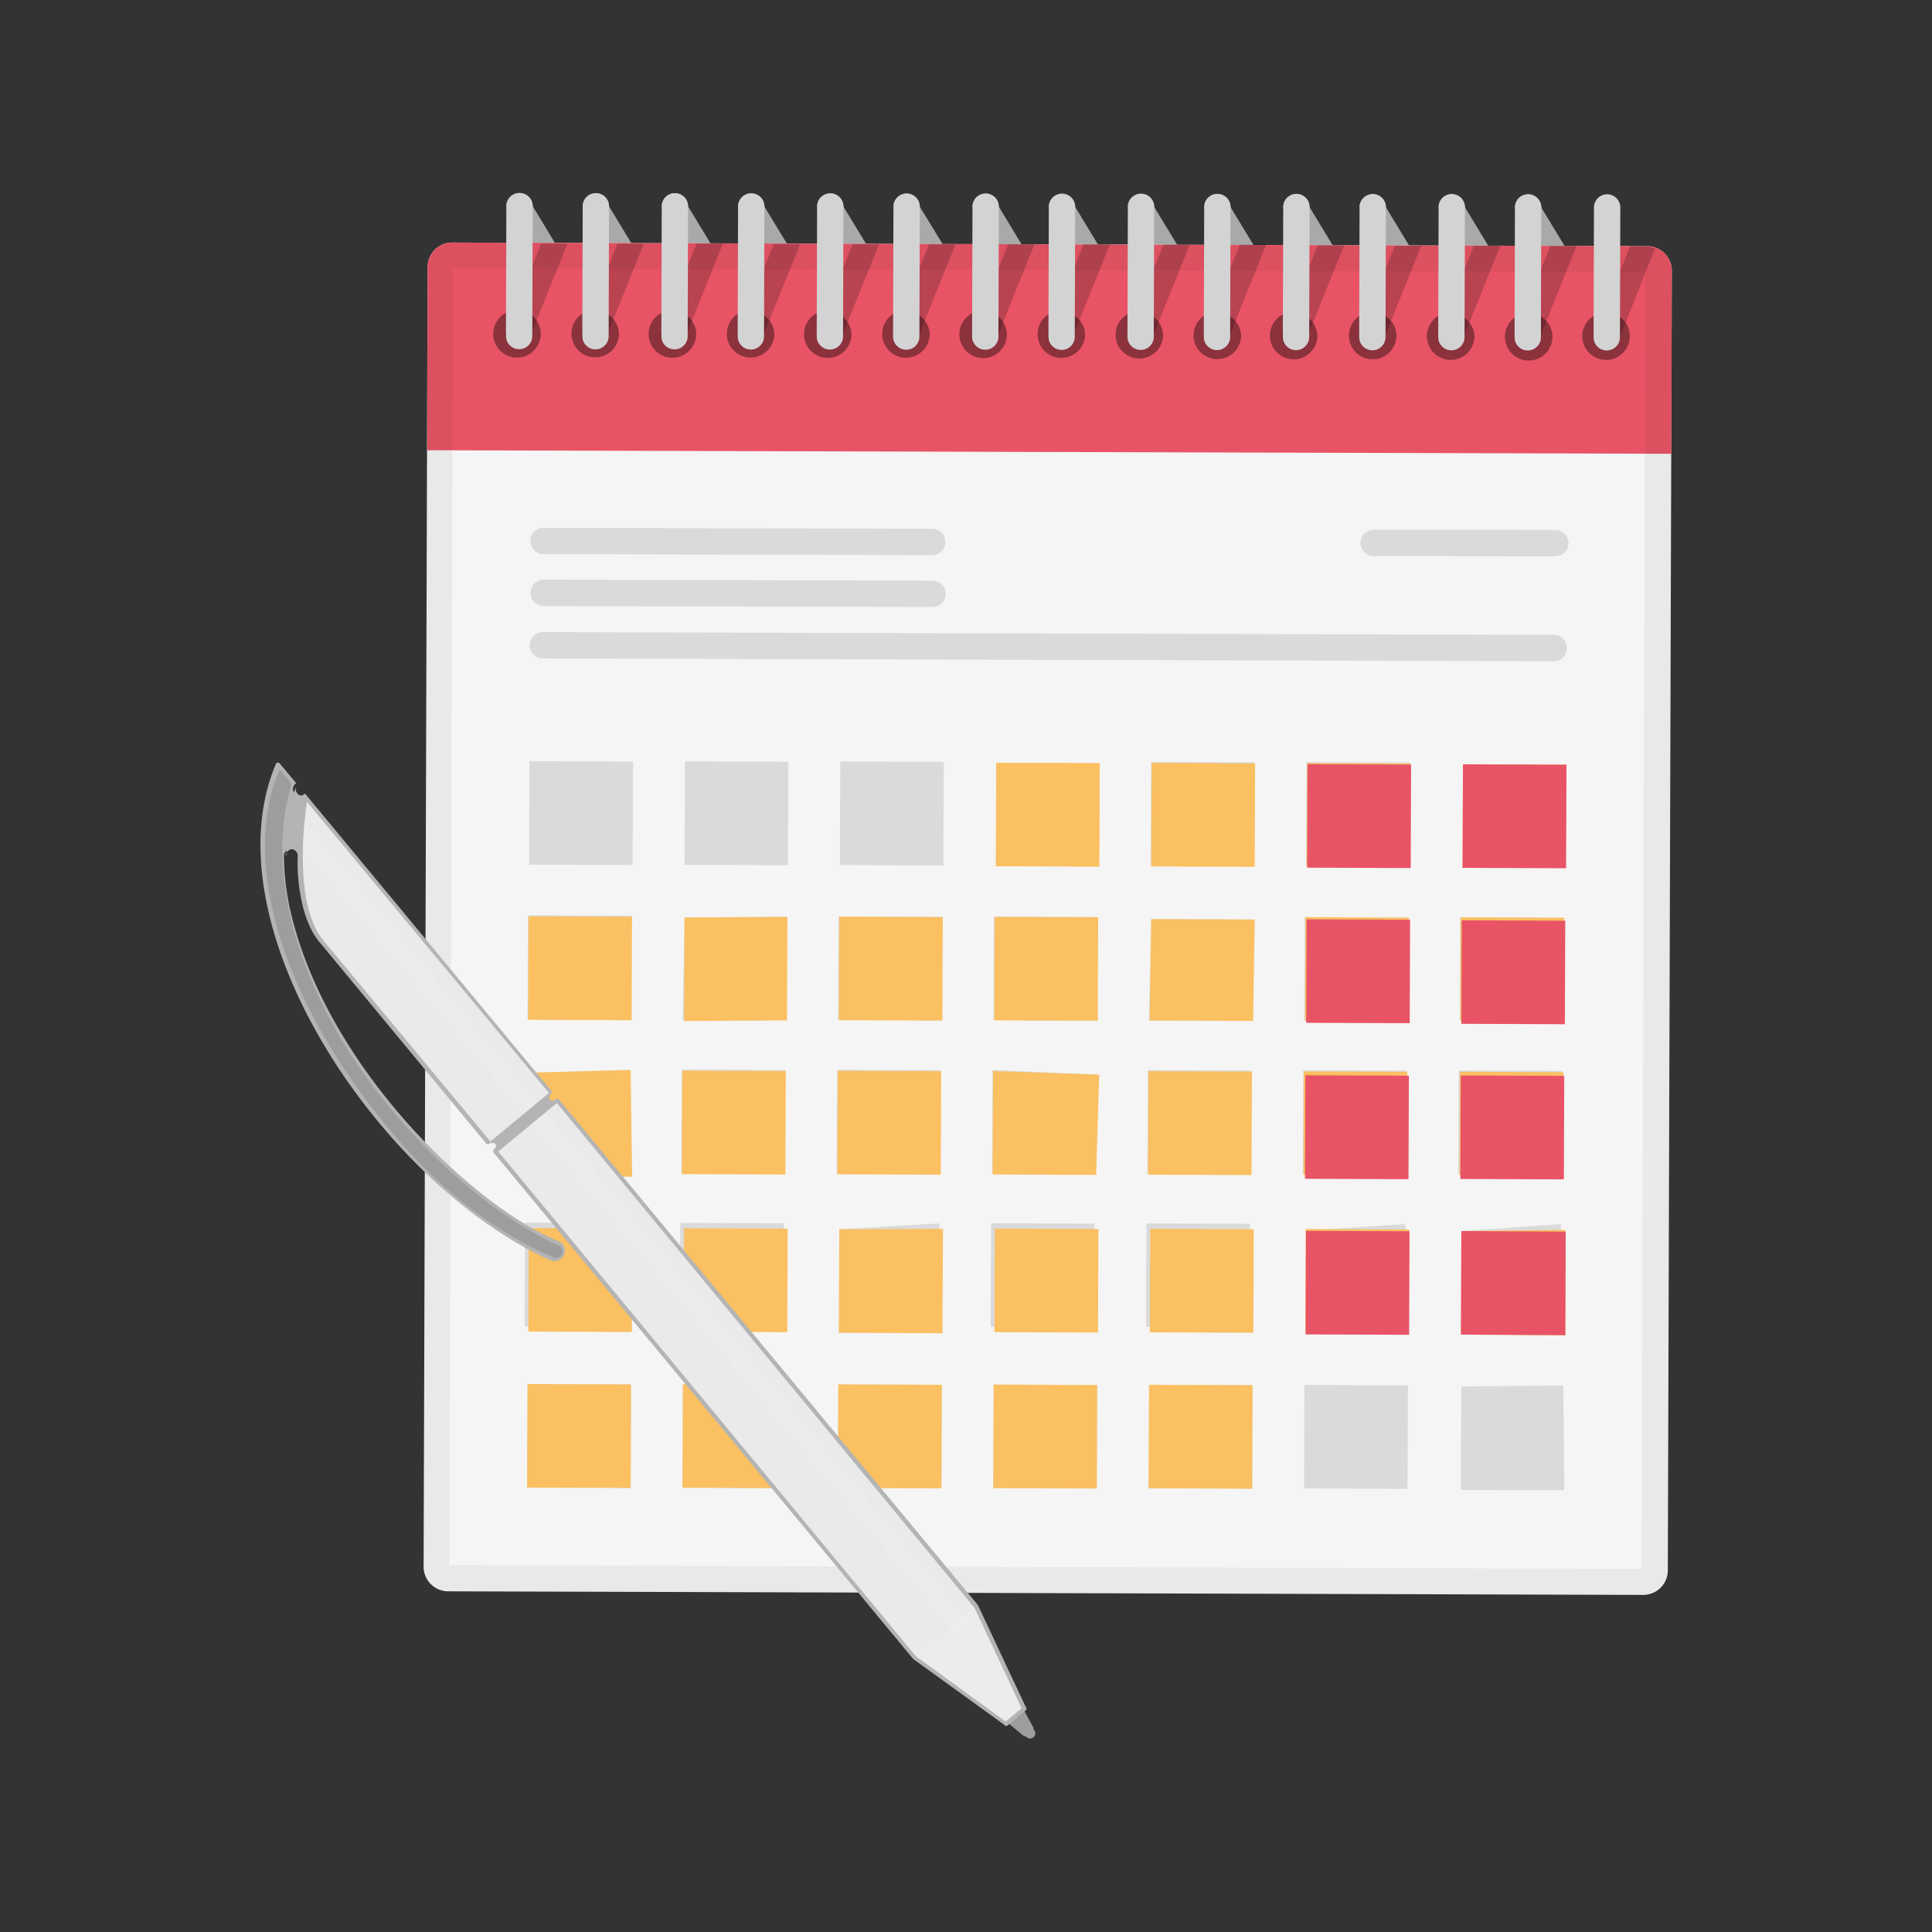 <svg data-name="Layer 1" version="1.1" viewBox="0 0 1000 1000" xmlns="http://www.w3.org/2000/svg">
 <rect x="0" y="0" width="1000" height="1000" fill="#333333" stroke="none"/>
 <title>records-request-california-law-personnel-file</title>
 <g transform="matrix(4.243 1.132 -1.132 4.243 -160.68 -1240.5)">
  <g data-name="Ôèãóðà 3">
   <path d="m302.9 252.7-12.9-12.4a1.552 1.552 0 1 0-3 0.8l12.9 12.4a1.552 1.552 0 1 0 3-0.8zm-21.6-10.1a1.552 1.552 0 1 0-3 0.8l12.9 12.4a1.552 1.552 0 1 0 3-0.8zm-9 2.4a1.552 1.552 0 1 0-3 0.8l12.9 12.4a1.552 1.552 0 1 0 3-0.8zm-8.7 2.3a1.552 1.552 0 1 0-3 0.8l12.9 12.4a1.552 1.552 0 1 0 3-0.8zm-9 2.4a1.552 1.552 0 1 0-3 0.8l12.9 12.4a1.552 1.552 0 1 0 3-0.8zm-8.7 2.3a1.552 1.552 0 1 0-3 0.8l12.9 12.4a1.552 1.552 0 1 0 3-0.8zm-9 2.4a1.552 1.552 0 0 0-3 0.8l12.9 12.4a1.552 1.552 0 0 0 3-0.8zm-8.7 2.3a1.552 1.552 0 0 0-3 0.8l12.8 12.3a1.552 1.552 0 1 0 3-0.8zm-9 2.4a1.552 1.552 0 0 0-3 0.8l12.8 12.2a1.552 1.552 0 0 0 3-0.8zm-8.7 2.3a1.552 1.552 0 0 0-3 0.8l12.9 12.4a1.552 1.552 0 0 0 3-0.8zm-9 2.4a1.552 1.552 0 1 0-3 0.8l12.9 12.4a1.552 1.552 0 1 0 3-0.8zm-8.7 2.3a1.552 1.552 0 0 0-3 0.8l12.9 12.4a1.552 1.552 0 1 0 3-0.8zm-9 2.4a1.552 1.552 0 1 0-3 0.8l12.9 12.4a1.552 1.552 0 1 0 3-0.8zm-8.7 2.3a1.552 1.552 0 1 0-3 0.8l12.9 12.4a1.552 1.552 0 1 0 3-0.8z" fill="#a8a9a9" fill-rule="evenodd"/>
  </g>
  <g data-name="Ôèãóðà 2">
   <path d="m345.8 391.6-39-148a2.9 2.9 0 0 0-3.6-2.1l-136.2 35.9a2.9 2.9 0 0 0-2 3.6l39 148a2.9 2.9 0 0 0 3.6 2.1l136.2-35.9a2.9 2.9 0 0 0 2-3.6z" fill="#f6f5f5"/>
  </g>
  <g id="Ôèãóðà_2_êîïèÿ_" data-name="Ôèãóðà 2 (êîïèÿ)">
   <path d="m306.8 243.6a2.9 2.9 0 0 0-3.6-2.1l-136.2 35.9a2.9 2.9 0 0 0-2 3.6l5.5 20.8 141.8-37.4z" fill="#e85465" fill-rule="evenodd"/>
  </g>
  <g opacity=".051" data-name="Ôèãóðà 2 (êîïèÿ) 2">
   <path d="m345.8 391.6-39-148a2.9 2.9 0 0 0-3.6-2.1l-136.2 35.9a2.9 2.9 0 0 0-2 3.6l39 148a2.9 2.9 0 0 0 3.6 2.1l136.2-35.9a2.9 2.9 0 0 0 2-3.6zm-138.9 36.5-39-147.8 135.9-35.8 39 147.8z" fill-rule="evenodd"/>
  </g>
  <g opacity=".4" data-name="Ôèãóðà 5">
   <path d="m304 252.3a2.8 2.8 0 1 0-2 3.4 2.8 2.8 0 0 0 2-3.4zm-12.2 0.4a2.8 2.8 0 1 0 3.4 2 2.8 2.8 0 0 0-3.4-2zm-8.9 2.3a2.8 2.8 0 1 0 3.4 2 2.8 2.8 0 0 0-3.3-1.9zm-8.9 2.3a2.8 2.8 0 1 0 3.4 2 2.7 2.7 0 0 0-3.3-1.9zm-9 2.4a2.8 2.8 0 1 0 3.4 2 2.8 2.8 0 0 0-3.3-1.9zm-8.7 2.3a2.8 2.8 0 1 0 3.4 2 2.8 2.8 0 0 0-3.3-1.9zm-8.9 2.3a2.8 2.8 0 1 0 3.4 2 2.8 2.8 0 0 0-3.3-1.9zm-8.9 2.3a2.8 2.8 0 1 0 3.4 2 2.7 2.7 0 0 0-3.3-1.8zm-8.9 2.4a2.8 2.8 0 1 0 3.4 2 2.7 2.7 0 0 0-3.3-1.9zm-8.8 2.3a2.8 2.8 0 1 0 3.4 2 2.8 2.8 0 0 0-3.3-1.9zm-8.9 2.4a2.8 2.8 0 1 0 3.4 2 2.8 2.8 0 0 0-3.3-1.9zm-8.8 2.3a2.8 2.8 0 1 0 3.4 2 2.8 2.8 0 0 0-3.3-1.9zm-8.9 2.4a2.8 2.8 0 1 0 3.4 2 2.7 2.7 0 0 0-3.4-1.9zm-8.8 2.3a2.8 2.8 0 1 0 3.4 2 2.8 2.8 0 0 0-3.4-1.9zm-8.9 2.4a2.8 2.8 0 1 0 3.4 2 2.8 2.8 0 0 0-3.4-2z" fill-rule="evenodd"/>
  </g>
  <g data-name="Ôèãóðà 1">
   <path d="m203.4 331-11.8 3.1 3.1 11.8 11.8-3.1zm20.8 7.1-3.1-11.8-11.8 3.1 3.1 11.8zm17.7-4.7-3.1-11.8-11.8 3.1 3.1 11.8zm17.7-4.7-3-11.7-11.8 3.1 3.1 11.8zm17.7-4.7-3.1-11.8-11.8 3.1 3.1 11.8zm17.7-4.7-3.1-11.8-11.8 3.1 3.1 11.8zm17.7-4.7-2.9-11.6-11.8 3.1 3.1 11.8zm-104.8 34-11.8 3.1 3.1 11.8 11.8-3.1zm9 10.3 11.8-3.1-3.1-11.8-11.6 3.2zm17.7-4.7 11.8-3.1-3.1-11.8-11.8 3.1zm17.7-4.7 11.8-3.1-3.1-11.8-11.8 3.1zm17.7-4.7 11.8-3.1-2.8-11.6-11.8 3.1zm17.7-4.7 11.8-3.1-3.1-11.8-11.8 3.1zm17.7-4.7 11.8-3.1-3.1-11.8-11.8 3.1zm-93 30.8-11.4 3.4 3.1 11.8 11.8-3.1zm5.9-1.6 3.1 11.8 11.8-3.1-3.1-11.8zm17.7-4.7 3.1 11.8 11.8-3.1-3.1-11.8zm17.7-4.7 3.1 11.8 11.8-3.1-2.6-11.4zm17.7-4.7 3.1 11.8 11.8-3.1-3.1-11.8zm17.7-4.7 3.1 11.8 11.8-3.1-3.1-11.8zm20.8 7.1 11.8-3.1-3.1-11.8-11.8 3.1zm-93 30.8-11.8 3.1 3.1 11.8 11.8-3.1zm17.7-4.7-11.8 3.1 3.1 11.8 11.8-3.1zm17.7-4.7-11.2 3.7 3.1 11.8 11.8-3.1zm17.7-4.7-11.8 3.1 3.1 11.8 11.8-3.1zm17.7-4.7-11.8 3.1 3.1 11.8 11.8-3.1zm17.7-4.7-11.1 3.8 3.1 11.8 11.8-3.1zm17.7-4.7-11.1 3.8 3.1 11.8 11.9-3.1zm-112.8 49.6 3.1 11.8 11.8-3.1-3.1-11.8zm17.7-4.7 3.1 11.8 11.8-3.1-3.1-11.8zm17.7-4.7 3.1 11.8 11.8-3.1-3.1-11.8zm17.7-4.7 3.1 11.8 11.8-3.1-3.1-11.8zm17.7-4.7 3.1 11.8 11.8-3.1-3.1-11.8zm17.7-4.7 3.1 11.8 11.8-3.1-3.1-11.8zm29.5-7.8-11.6 3.2 3.1 11.8 11.8-3.1z" fill="#dadada" fill-rule="evenodd"/>
  </g>
  <g data-name="Ôèãóðà 1 (êîïèÿ) 2">
   <path d="m259.7 328.8-3.1-11.8-11.8 3.1 3.1 11.8zm17.7-4.7-3.1-11.8-11.8 3.1 3.1 11.8zm17.7-4.7-3.1-11.8-11.8 3.1 3.1 11.8zm17.7-4.7-3-11.7-11.8 3.1 3.1 11.8zm-104.8 34-11.8 3.1 3.1 11.8 11.8-3.1zm20.8 7.1-3.1-11.8-11.7 3.2 3.1 11.8zm17.7-4.7-3.1-11.8-11.8 3.1 3.1 11.8zm5.9-1.6 11.8-3.1-3.1-11.8-11.8 3.1zm17.7-4.7 11.8-3.1-2.9-11.6-11.8 3.1zm17.7-4.7 11.8-3.1-3.1-11.8-11.8 3.1zm17.7-4.7 11.8-3.1-3.1-11.8-11.8 3.1zm-93 30.8-11.5 3.4 3.1 11.8 11.8-3.1zm9 10.3 11.8-3.1-3.1-11.8-11.8 3.1zm14.6-16.5 3.1 11.8 11.8-3.1-3.1-11.8zm17.7-4.7 3.1 11.8 11.8-3.1-2.7-11.5zm17.7-4.7 3.1 11.8 11.8-3.1-3.1-11.8zm17.7-4.7 3.1 11.8 11.8-3.1-3.1-11.8zm29.6-7.8-11.8 3.1 3.1 11.8 11.8-3.1zm-101.3 46.1-11.8 3.1 3.1 11.8 11.8-3.1zm17.7-4.7-11.8 3.1 3.1 11.8 11.8-3.1zm17.7-4.7-11.8 3.2 3.1 11.8 11.8-3.1zm17.7-4.7-11.8 3.1 3.1 11.8 11.8-3.1zm17.7-4.7-11.8 3.1 3.1 11.8 11.8-3.1zm5.9-1.6 3.1 11.8 11.8-3.1-3.1-11.8zm29.6-7.8-11.8 3.3 3.1 11.8 11.9-3.1zm-113.5 49.1 3.1 11.8 11.8-3.1-3.1-11.8zm17.7-4.7 3.1 11.8 11.8-3.1-3.1-11.8zm17.7-4.7 3.1 11.8 11.8-3.1-3.1-11.8zm17.7-4.7 3.1 11.8 11.8-3.1-3.1-11.8zm17.7-4.7 3.1 11.8 11.8-3.1-3.1-11.8z" fill="#fac061" fill-rule="evenodd"/>
  </g>
  <g id="Ôèãóðà_1_êîïèÿ_" data-name="Ôèãóðà 1 (êîïèÿ)">
   <path d="m292.1 307.7-11.8 3.1 3.1 11.8 11.8-3.1zm20.8 7.1-3.1-11.8-11.8 3.1 3.1 11.8zm-16.2 10.6-11.8 3.1 3.1 11.8 11.8-3.1zm9 10.3 11.8-3.1-3.1-11.8-11.8 3.1zm-4.4 7.5-11.8 3.1 3.1 11.8 11.8-3.1zm17.7-4.7-11.8 3.1 3.1 11.8 11.8-3.1zm-24.7 25.5 3.1 11.8 11.8-3.1-3.1-11.8zm29.6-7.8-11.9 3.1 3.1 11.8 11.9-3.1z" fill="#e85465" fill-rule="evenodd"/>
  </g>
  <g data-name="Ôèãóðà 4">
   <path d="m306.3 289.7a1.5 1.5 0 0 0-1.9-1.1l-115.2 30.4a1.552 1.552 0 0 0 0.8 3l115.2-30.4a1.5 1.5 0 0 0 1.1-1.9zm-75.1 8.7a1.552 1.552 0 0 0-0.8-3l-44.3 11.7a1.552 1.552 0 1 0 0.8 3zm1.6 5.9a1.552 1.552 0 0 0-0.8-3l-44.3 11.7a1.552 1.552 0 1 0 0.8 3zm48.7-19.2 20.7-5.5a1.552 1.552 0 1 0-0.8-3l-20.7 5.5a1.552 1.552 0 1 0 0.8 3z" fill="#dadada" fill-rule="evenodd"/>
  </g>
  <g opacity=".2" data-name="Ôèãóðà 3 (êîïèÿ) 2">
   <path d="m230.4 260.7-1.4 11.4a1.552 1.552 0 0 0 3-0.8l1.4-11.4zm-9 2.4-1.4 11.4a1.552 1.552 0 0 0 3-0.8l1.4-11.4zm-17.7 4.7-1.4 11.4a1.552 1.552 0 1 0 3-0.8l1.4-11.4zm9-2.4-1.4 11.4a1.552 1.552 0 1 0 3-0.8l1.4-11.4zm-35.5 9.4-1.4 11.4a1.552 1.552 0 1 0 3-0.8l1.4-11.4zm8.7-2.3-1.4 11.4a1.552 1.552 0 1 0 3-0.8l1.4-11.4zm9-2.4-1.4 11.4a1.552 1.552 0 1 0 3-0.8l1.4-11.4zm109.3-28.6h-1l-1.9 0.5-1.4 11.4a1.552 1.552 0 1 0 3-0.8zm-20.7 5.2-1.4 11.4a1.552 1.552 0 1 0 3-0.8l1.4-11.4zm-9 2.4-1.4 11.4a1.552 1.552 0 1 0 3-0.8l1.4-11.4zm17.7-4.7-1.4 11.4a1.552 1.552 0 1 0 3-0.8l1.4-11.4zm-53.2 14-1.4 11.4a1.552 1.552 0 0 0 3-0.8l1.4-11.4zm26.7-7-1.4 11.4a1.552 1.552 0 1 0 3-0.8l1.4-11.4zm-17.6 4.6-1.4 11.4a1.552 1.552 0 0 0 3-0.8l1.4-11.4zm8.7-2.3-1.4 11.4a1.552 1.552 0 1 0 3-0.8l1.4-11.4z" fill-rule="evenodd"/>
  </g>
  <g data-name="Ôèãóðà 3 (êîïèÿ)">
   <path d="m302.9 252.7-3.9-14.8a1.552 1.552 0 0 0-3 0.8l3.9 14.8a1.552 1.552 0 1 0 3-0.8zm-12.9-12.4a1.552 1.552 0 1 0-3 0.8l3.9 14.8a1.552 1.552 0 1 0 3-0.8zm-8.7 2.3a1.552 1.552 0 1 0-3 0.8l3.9 14.8a1.552 1.552 0 1 0 3-0.8zm-9 2.4a1.552 1.552 0 1 0-3 0.8l3.9 14.8a1.552 1.552 0 1 0 3-0.8zm-8.7 2.3a1.552 1.552 0 1 0-3 0.8l3.9 14.8a1.552 1.552 0 1 0 3-0.8zm-9 2.4a1.552 1.552 0 1 0-3 0.8l3.9 14.8a1.552 1.552 0 1 0 3-0.8zm-8.7 2.3a1.552 1.552 0 1 0-3 0.8l3.9 14.8a1.552 1.552 0 0 0 3-0.8zm-9 2.4a1.552 1.552 0 0 0-3 0.8l3.9 14.8a1.552 1.552 0 0 0 3-0.8zm-8.7 2.3a1.552 1.552 0 0 0-3 0.8l3.9 14.8a1.552 1.552 0 0 0 3-0.8zm-9 2.4a1.552 1.552 0 0 0-3 0.8l3.9 14.8a1.552 1.552 0 0 0 3-0.8zm-8.7 2.3a1.552 1.552 0 0 0-3 0.8l3.9 14.8a1.552 1.552 0 1 0 3-0.8zm-9 2.4a1.552 1.552 0 1 0-3 0.8l3.9 14.8a1.552 1.552 0 1 0 3-0.8zm-8.7 2.3a1.552 1.552 0 0 0-3 0.8l3.9 14.8a1.552 1.552 0 1 0 3-0.8zm-9 2.4a1.552 1.552 0 1 0-3 0.8l3.9 14.8a1.552 1.552 0 1 0 3-0.8zm-8.7 2.3a1.552 1.552 0 1 0-3 0.8l3.9 14.8a1.552 1.552 0 1 0 3-0.8z" fill="#d3d3d3" fill-rule="evenodd"/>
  </g>
  <g data-name="Ôèãóðà 8">
   <path d="m278.4 429.1a0.3 0.3 0 0 0-0.1-0.3l-1.8-1.9a0.3 0.3 0 0 0-0.5 0.1l-1 1.5a0.3 0.3 0 0 0 0.1 0.5l2.4 1.1h0.3a0.61 0.61 0 0 0 0.7-1z" fill="#9d9d9d" fill-rule="evenodd"/>
  </g>
  <g data-name="Ôèãóðà 10">
   <path d="m278 429.1-2.1-2-0.6 0.6-0.4 0.7 2.6 1.4a0.43 0.43 0 0 0 0.5-0.7z" fill="#9d9d9d"/>
  </g>
  <g data-name="Ôèãóðà 1">
   <path d="m276.8 426.7-8.5-10.1-63-44.8a0.3 0.3 0 0 0-0.5 0.1 0.43 0.43 0 1 1-0.7-0.5 0.3 0.3 0 0 0-0.1-0.5l-37-26.3a0.8 0.8 0 1 1-1.3-0.9l-2.4-1.7c-0.1-0.1-0.4-0.2-0.5 0.1-2.9 20.7 24.8 44.7 46.3 48.2a1.226 1.226 0 0 0 0.5-2.4c-10.8-1.3-32.3-13-41-30.1a30.7 30.7 0 0 1-2.1-5.5 0.814 0.814 0 1 1 1.6-0.3c0.5 2.3 2.2 7.1 5.1 9.1l25 17.8a0.3 0.3 0 0 0 0.5-0.1 0.43 0.43 0 1 1 0.7 0.5 0.3 0.3 0 0 0 0.1 0.5l63 44.8 12.3 4.7a0.3 0.3 0 0 0 0.5-0.1l1.5-2.1a0.3 0.3 0 0 0 0-0.4z" fill="#b4b4b4" fill-rule="evenodd"/>
  </g>
  <g data-name="Ôèãóðà 1 (êîïèÿ)">
   <path d="m166.7 352.2a0.806 0.806 0 0 1 1.6-0.2 43.3 43.3 0 0 1-1.1-7.3 0.8 0.8 0 0 1-1.4-0.6c-0.5 3 1 8.1 1 8.1z" fill="#b4b4b4" fill-rule="evenodd"/>
  </g>
  <g data-name="Ôèãóðà 3">
   <path d="m204.8 372a0.43 0.43 0 1 1-0.7-0.5l-0.3-0.2-5.2 7.3 0.3 0.2a0.43 0.43 0 0 1 0.7 0.5l0.3 0.2 5.2-7.3z" fill="#b4b4b4"/>
  </g>
  <g data-name="Ôèãóðà 3 (êîïèÿ)">
   <path d="m204.8 372a0.43 0.43 0 0 1-0.7-0.5l-5.2 7.3a0.43 0.43 0 0 1 0.7 0.5z" fill="#b4b4b4" fill-rule="evenodd"/>
  </g>
  <g data-name="Ôèãóðà 4">
   <path d="m276.8 426.7-8.5-10.1-63-44.8a0.3 0.3 0 0 0-0.5 0.1l-5.3 7.5a0.3 0.3 0 0 0 0.1 0.5l63 44.8 12.3 4.7a0.3 0.3 0 0 0 0.5-0.1l1.5-2.1a0.3 0.3 0 0 0-0.1-0.5z" fill="#b4b4b4" fill-rule="evenodd"/>
  </g>
  <g data-name="Ôèãóðà 2">
   <path d="m167.5 345.5s1.1 11.8 6.1 15.3l25.1 17.8 5.2-7.3zm100.5 71.5-62.9-44.8-5.2 7.3 62.9 44.8 12.2 4.7 1.4-2z" fill="#eaeaea" fill-rule="evenodd"/>
  </g>
  <g opacity=".102" data-name="Ôèãóðà 2 (êîïèÿ) 3">
   <path d="m204.2 373.6-1.2 1.7 63.6 45.2 1.2-1.7zm-35.8-22.8 33.2 23.6 1.2-1.7-35-24.9c0.1 0.8 0.3 1.9 0.6 3z" fill="#fff" fill-rule="evenodd"/>
  </g>
  <g id="Ôèãóðà_5_êîïèÿ_" opacity=".102" data-name="Ôèãóðà 5 (êîïèÿ)">
   <polygon points="262.8 424.3 275.1 429 276.5 427 268 417" fill="#fff"/>
  </g>
  <g data-name="Ôèãóðà 7">
   <path d="m209.7 388.4c-8.9-1.5-19.6-7-28-14.1s-16.9-18.4-16.5-30.4l-1.8-1.3c-1.6 10.4 5.6 22.7 16.6 32.3s20.5 13.6 29.4 15a0.8 0.8 0 0 0 0.9-0.6 0.8 0.8 0 0 0-0.6-0.9z" fill="#9d9d9d"/>
  </g>
 </g>
</svg>
